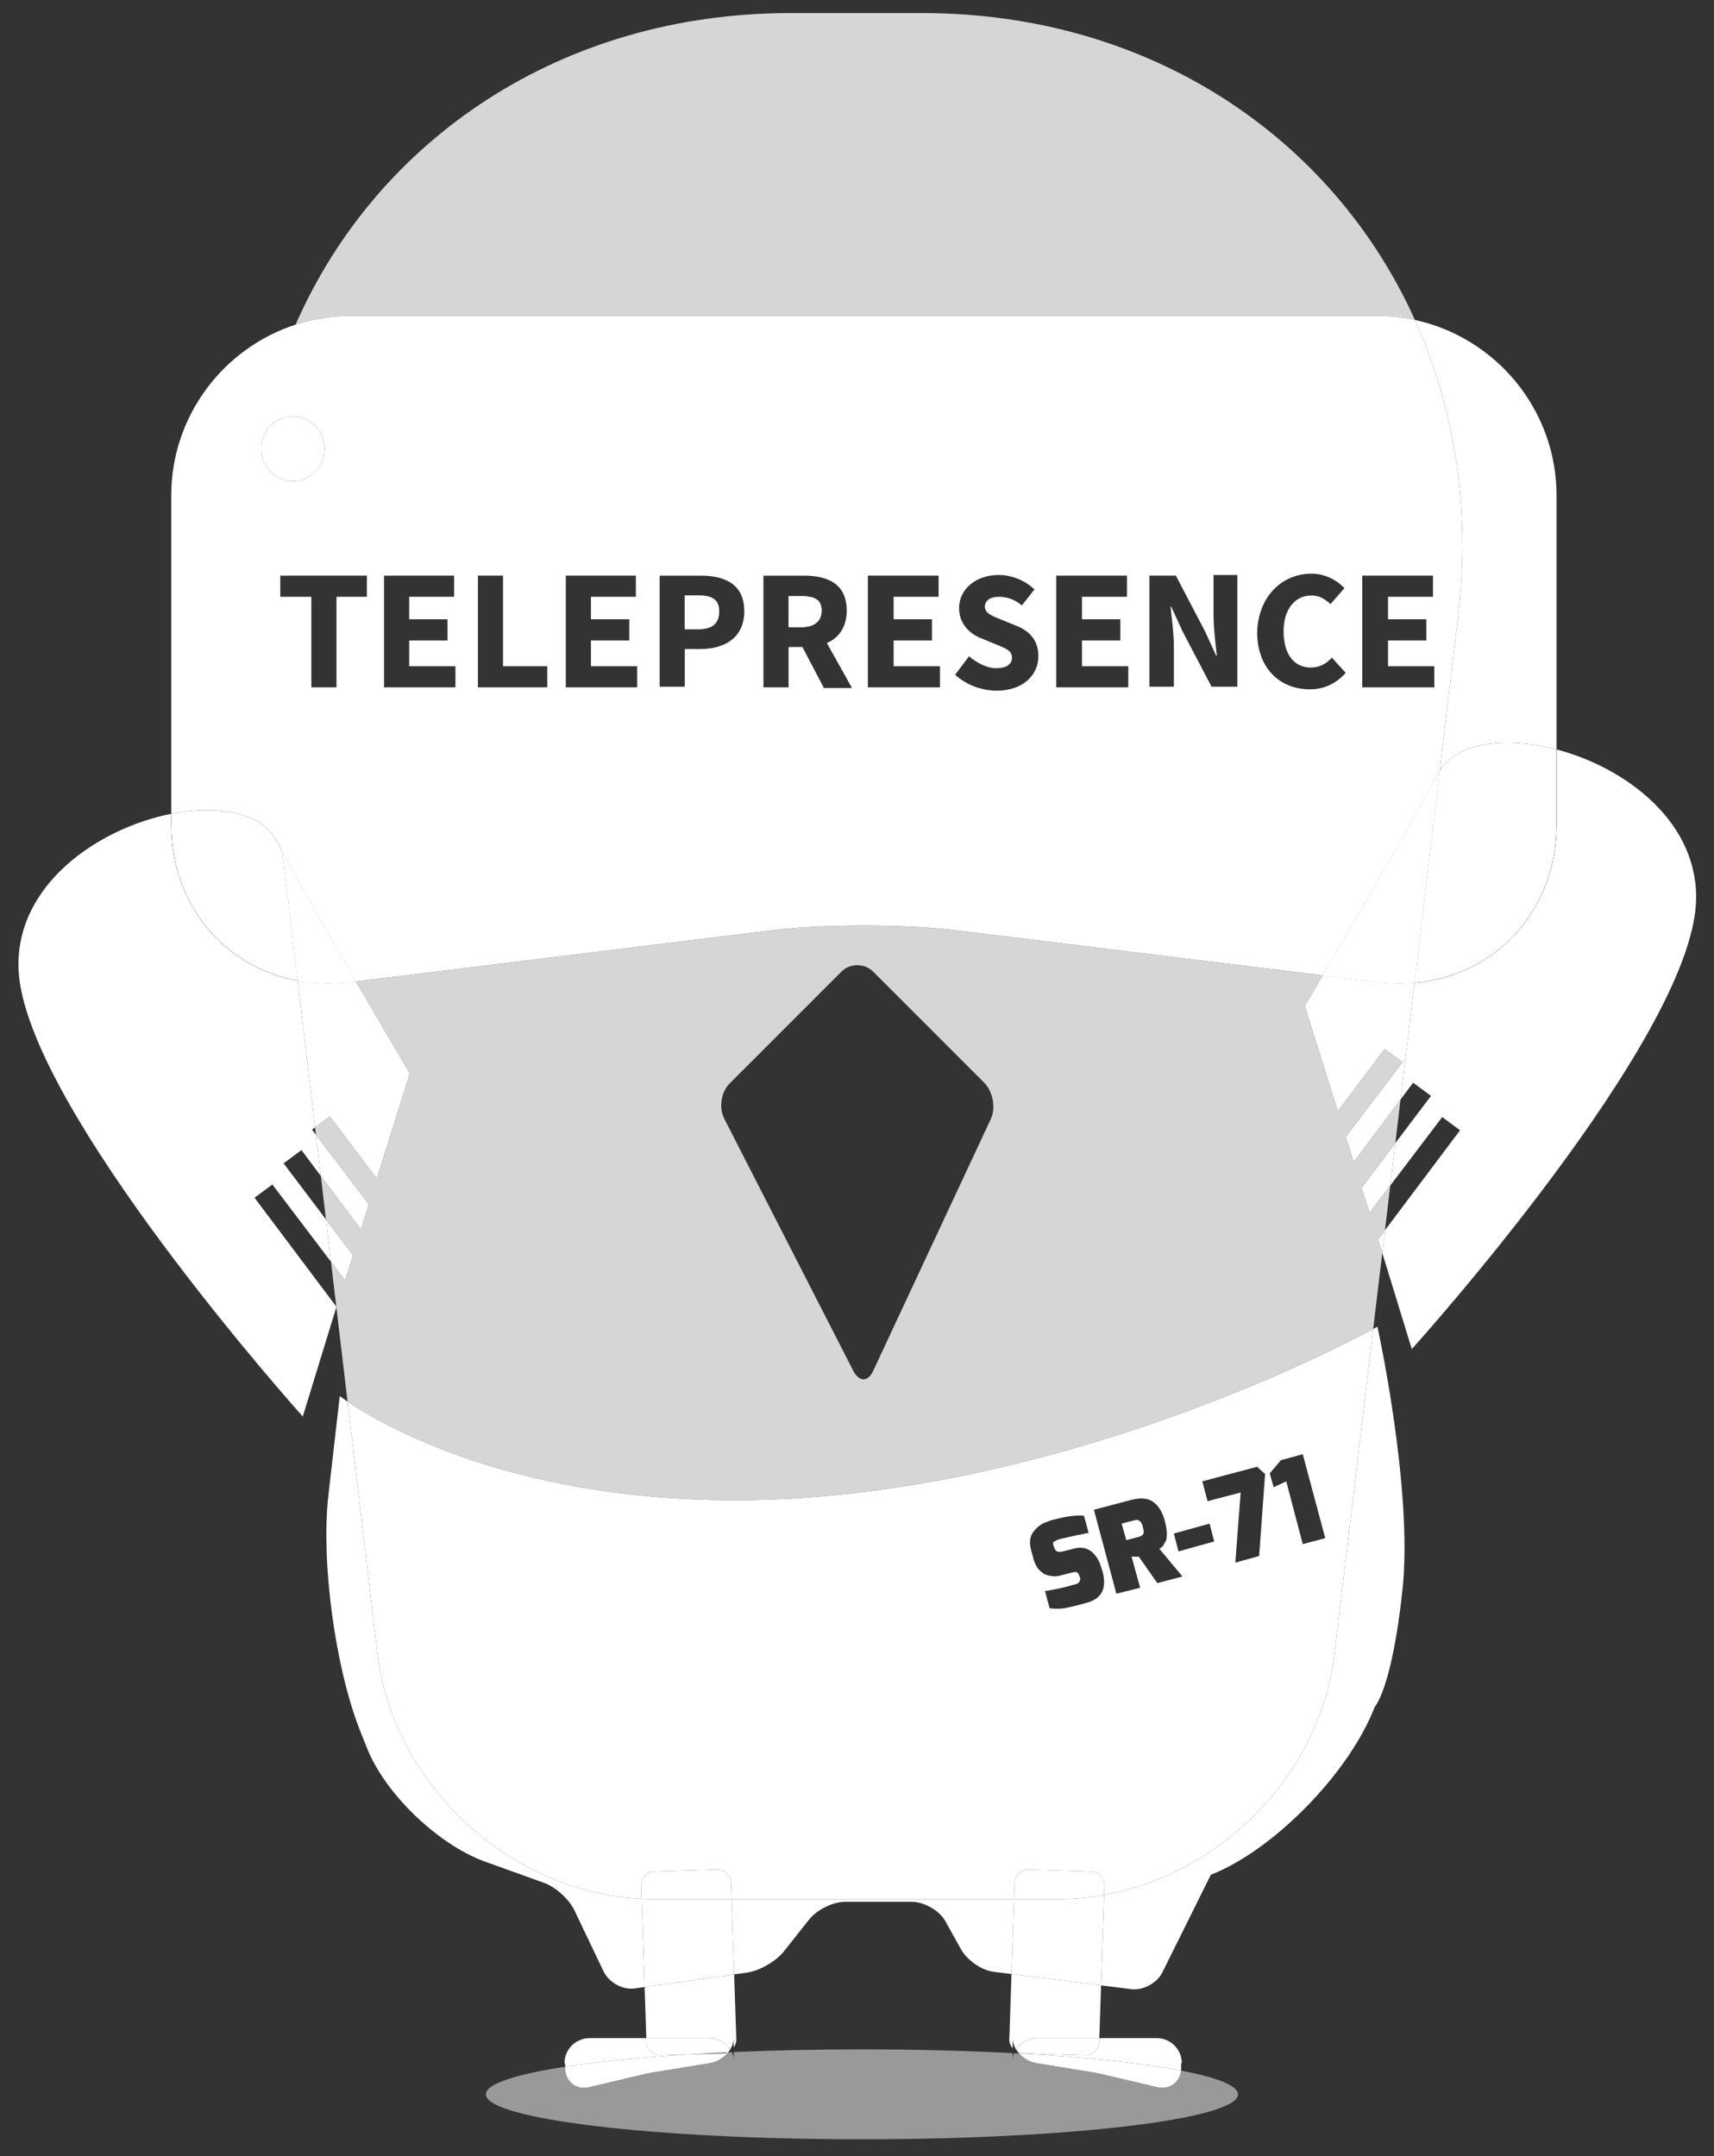 <?xml version="1.0" encoding="utf-8"?>
<!-- Generator: Adobe Illustrator 21.1.0, SVG Export Plug-In . SVG Version: 6.00 Build 0)  -->
<svg version="1.1" id="Layer_1" xmlns="http://www.w3.org/2000/svg" xmlns:xlink="http://www.w3.org/1999/xlink" x="0px" y="0px"
	 viewBox="0 0 357 449" style="enable-background:new 0 0 357 449;" xml:space="preserve">
<rect x="0" y="0" width="357" height="449" fill="#333333" stroke="none"/>
<style type="text/css">
	.st0{fill:none;}
	.st1{opacity:0.5;fill:#FFFFFF;}
	.st2{fill:#FFFFFF;}
	.st3{opacity:0.8;fill:#FFFFFF;}
	.st4{fill:url(#SVGID_1_);}
	.st5{fill:url(#SVGID_2_);}
	.st6{fill:url(#SVGID_3_);}
	.st7{fill:url(#SVGID_4_);}
	.st8{fill:url(#SVGID_5_);}
	.st9{fill:url(#SVGID_6_);}
	.st10{fill:url(#SVGID_7_);}
	.st11{fill:url(#SVGID_8_);}
	.st12{fill:url(#SVGID_9_);}
	.st13{fill:url(#SVGID_10_);}
</style>
<polygon class="st0" points="298.051,228.211 294.334,225.458 291.712,228.955 290.629,238.037 "/>
<polygon class="st0" points="304.108,235.37 300.391,232.617 289.576,246.873 288.466,256.184 "/>
<path class="st0" d="M200.173,405.934l-3.304-5.919c-1.239-2.203-4.405-3.992-7.021-3.992
	h-13.766c-2.616,0-5.919,1.652-7.571,3.717l-5.231,6.608
	c-1.652,2.065-4.956,3.992-7.571,4.405l-2.797,0.395l0.457,13.545
	c0,0.612-0.209,1.196-0.551,1.681v0.942c8.335-0.361,17.327-0.559,26.707-0.559
	c11.165,0,21.775,0.281,31.387,0.784v-0.991c-0.423-0.515-0.688-1.169-0.688-1.858
	l0.46-13.62l-3.626-0.458C204.441,410.339,201.412,408.137,200.173,405.934z"/>
<polygon class="st0" points="53.012,249.411 70.043,272.074 68.938,262.753 56.729,246.658 "/>
<path class="st0" d="M151.692,427.339c-0.008,0.01-0.017,0.02-0.025,0.03
	c0.257-0.012,0.508-0.025,0.766-0.036c-0.057-0.115-0.132-0.225-0.201-0.337
	C152.064,427.129,151.886,427.248,151.692,427.339z"/>
<path class="st0" d="M211.206,427.557c0.354,0.019,0.707,0.038,1.059,0.057
	c-0.06-0.067-0.115-0.137-0.172-0.206c-0.229-0.086-0.45-0.193-0.647-0.337
	C211.352,427.232,211.276,427.393,211.206,427.557z"/>
<polygon class="st0" points="65.802,236.302 65.62,234.764 64.988,235.232 "/>
<polygon class="st0" points="59.069,242.253 67.893,253.934 66.819,244.877 62.786,239.5 "/>
<path class="st1" d="M240.921,434.604l-12.252-2.891l-12.665-2.065
	c-1.464-0.22-2.799-0.993-3.74-2.034c-0.352-0.019-0.704-0.038-1.059-0.057
	c-0.177,0.419-0.295,0.846-0.295,1.265v-1.281
	c-9.612-0.503-20.222-0.784-31.387-0.784c-9.379,0-18.371,0.198-26.707,0.559v1.506
	c0-0.493-0.141-1.001-0.383-1.489c-0.258,0.011-0.509,0.024-0.766,0.036
	c-0.944,1.164-2.368,2.043-3.944,2.279l-12.665,2.065l-12.252,2.891
	c-2.753,0.688-5.094-1.101-5.094-3.992v-0.24
	c-10.342,1.586-16.52,3.58-16.52,5.747c0,5.17,35.07,9.361,78.33,9.361
	s78.33-4.191,78.33-9.361c0-1.819-4.357-3.516-11.87-4.953
	C245.705,433.726,243.494,435.247,240.921,434.604z"/>
<path class="st2" d="M53.012,249.411l3.717-2.753l12.209,16.094l-1.045-8.818
	l-8.824-11.681l3.717-2.753l4.033,5.378l-1.017-8.576l-0.814-1.07l0.632-0.468
	l-3.621-30.543c-15.233-2.828-26.333-15.735-26.333-32.59v-2.17
	c-15.359,3.05-32.552,14.913-31.8,32.456
	c1.239,28.496,59.195,93.06,59.195,93.06l6.997-22.775l-0.015-0.128
	L53.012,249.411z"/>
<path class="st2" d="M324.207,156.059v15.573c0,18.039-12.713,31.558-29.601,33.037
	l-2.895,24.286l2.623-3.497l3.717,2.753l-7.422,9.825l-1.053,8.837l10.815-14.257
	l3.717,2.753l-15.642,20.814l-0.562,4.718l6.155,20.034
	c0,0,57.956-64.151,59.195-93.06C353.961,171.376,338.793,159.903,324.207,156.059z"/>
<path class="st2" d="M152.09,426.776c0.449-0.729,0.727-1.533,0.727-2.359v1.957
	c0.341-0.485,0.551-1.069,0.551-1.681l-0.457-13.545l-18.652,2.633l0.359,10.637
	h12.968C149.517,424.417,151.184,425.467,152.09,426.776z"/>
<path class="st2" d="M137.537,427.996c-1.514,0-2.891-1.239-2.891-2.753l-0.028-0.826
	h-11.811c-2.891,0-5.231,2.34-5.231,5.231h0.138v0.724
	c6.913-1.06,15.688-1.938,25.747-2.563L137.537,427.996z"/>
<path d="M151.604,427.372c0.022-0.001,0.043-0.002,0.064-0.003
	c0.008-0.01,0.017-0.02,0.025-0.03
	C151.664,427.353,151.633,427.36,151.604,427.372z"/>
<path class="st2" d="M122.807,434.604l12.252-2.891l12.665-2.065
	c1.576-0.237,3-1.115,3.944-2.279c-0.022,0.001-0.043,0.002-0.064,0.003
	c-0.308,0.131-0.64,0.211-0.989,0.211l-7.155,0.226
	c-10.058,0.625-18.834,1.502-25.747,2.563v0.24
	C117.713,433.503,120.053,435.292,122.807,434.604z"/>
<path class="st2" d="M137.537,427.996l5.923-0.187c2.632-0.163,5.348-0.31,8.144-0.437
	c0.029-0.012,0.06-0.019,0.089-0.033c0.146-0.182,0.278-0.368,0.398-0.563
	c-0.906-1.309-2.573-2.359-4.504-2.359h-12.968l0.028,0.826
	C134.646,426.757,136.022,427.996,137.537,427.996z"/>
<path class="st2" d="M210.222,424.692c0,0.689,0.266,1.343,0.688,1.858v-2.134
	c0,0.826,0.278,1.63,0.727,2.359c0.906-1.309,2.573-2.359,4.504-2.359h12.831
	l0.371-10.99l-18.661-2.355L210.222,424.692z"/>
<path class="st2" d="M226.054,427.996l-13.078-0.413c-0.31,0-0.604-0.07-0.883-0.175
	c0.057,0.069,0.111,0.139,0.172,0.206c13.931,0.767,25.651,2.008,33.719,3.551
	c0.02-0.18,0.031-0.364,0.031-0.554v-0.964h0.138
	c0-2.891-2.34-5.231-5.231-5.231h-11.949l-0.028,0.826
	C228.945,426.757,227.568,427.996,226.054,427.996z"/>
<path class="st2" d="M216.004,429.648l12.665,2.065l12.252,2.891
	c2.573,0.643,4.783-0.878,5.063-3.439c-8.068-1.543-19.788-2.784-33.719-3.551
	C213.206,428.655,214.54,429.429,216.004,429.648z"/>
<path class="st2" d="M211.638,426.776c0.135,0.22,0.287,0.429,0.455,0.632
	c0.279,0.105,0.573,0.175,0.883,0.175l13.078,0.413
	c1.514,0,2.891-1.239,2.891-2.753l0.028-0.826h-12.831
	C214.211,424.417,212.544,425.467,211.638,426.776z"/>
<path class="st3" d="M288.466,256.184l1.11-9.31l-4.327,5.704l-1.652-5.231l7.032-9.31
	l1.082-9.082l-9.767,13.022l-1.652-5.231l11.839-15.556l-3.717-2.753l-9.774,12.94
	l-6.883-21.888c0,0,1.476-2.499,3.75-6.372l-76.987-9.459
	c-10.325-1.239-26.982-1.239-37.169,0l-87.213,10.715
	c5.978,10.278,11.224,19.158,11.224,19.158L78.479,245.419l-9.774-12.94
	l-3.085,2.285l0.182,1.538l11.025,14.486l-1.652,5.231l-8.356-11.142l1.074,9.057
	l5.631,7.454l-1.652,5.231l-2.933-3.867l1.105,9.322l0.039,0.052l-0.024,0.077
	l2.331,19.663c7.252,4.918,38.995,23.763,94.882,20.045
	c59.326-4.083,111.431-31.218,118.745-35.171l1.888-15.838l-0.866-2.818
	L288.466,256.184z M206.368,233.03l-24.504,52.449c-1.101,2.34-2.891,2.34-4.13,0
	l-26.844-52.449c-1.239-2.34-0.688-5.644,1.101-7.434l23.265-23.265
	c1.79-1.79,4.818-1.79,6.608,0l23.127,23.127
	C206.781,227.248,207.469,230.689,206.368,233.03z"/>
<path class="st3" d="M286.763,65.77c2.727,0,5.384,0.301,7.947,0.857
	c-17.194-38.143-55.357-63.906-102.659-63.906h-27.395
	c-47.703,0-86.11,26.202-103.091,64.878c3.639-1.182,7.517-1.829,11.545-1.829
	H286.763z"/>
<polygon class="st2" points="75.175,256.019 76.827,250.788 65.802,236.302 66.819,244.877 "/>
<polygon class="st2" points="70.043,272.074 70.058,272.202 70.082,272.126 "/>
<path class="st2" d="M61.999,204.222l3.621,30.543l3.085-2.285l9.774,12.94l6.883-21.888
	c0,0-5.246-8.88-11.224-19.158l-1.304,0.16
	C69.066,204.989,65.429,204.858,61.999,204.222z"/>
<polygon class="st2" points="71.871,266.619 73.523,261.388 67.893,253.934 68.938,262.753 "/>
<polygon class="st2" points="287.038,258.084 287.904,260.902 288.466,256.184 "/>
<polygon class="st2" points="285.249,252.578 289.576,246.873 290.629,238.037 283.597,247.347 "/>
<path class="st2" d="M287.038,204.533l-11.53-1.417c-2.274,3.873-3.75,6.372-3.75,6.372
	l6.883,21.888l9.774-12.94l3.717,2.753l-11.839,15.556l1.652,5.231l9.767-13.022
	l2.895-24.286C292.162,204.883,289.631,204.847,287.038,204.533z"/>
<path d="M61.999,204.222l-3.18-26.826c-0.383-0.722-0.719-1.369-0.989-1.909
	c-3.031-6.279-12.213-8.001-22.164-6.024v2.17
	C35.666,188.487,46.766,201.393,61.999,204.222z"/>
<radialGradient id="SVGID_1_" cx="-757.042" cy="580.261" r="3.723" gradientTransform="matrix(-38.729 45.1 -45.1 -38.729 -2969.555 56706.715)" gradientUnits="userSpaceOnUse">
	<stop  offset="0" style="stop-color:#FFFFFF"/>
	<stop  offset="1" style="stop-color:#FFFFFF"/>
</radialGradient>
<path class="st4" d="M61.999,204.222l-3.18-26.826c-0.383-0.722-0.719-1.369-0.989-1.909
	c-3.031-6.279-12.213-8.001-22.164-6.024v2.17
	C35.666,188.487,46.766,201.393,61.999,204.222z"/>
<path d="M299.881,160.411l-5.275,44.258c16.889-1.479,29.601-14.998,29.601-33.037
	v-15.573C313.817,153.321,303.73,154.458,299.881,160.411z"/>
<radialGradient id="SVGID_2_" cx="-757.042" cy="580.261" r="3.723" gradientTransform="matrix(-38.729 45.1 -45.1 -38.729 -2969.555 56706.715)" gradientUnits="userSpaceOnUse">
	<stop  offset="0" style="stop-color:#FFFFFF"/>
	<stop  offset="1" style="stop-color:#FFFFFF"/>
</radialGradient>
<path class="st5" d="M299.881,160.411l-5.275,44.258
	c16.889-1.479,29.601-14.998,29.601-33.037v-15.573
	C313.817,153.321,303.73,154.458,299.881,160.411z"/>
<path class="st2" d="M149.789,127.305c0-2.478-1.514-3.304-4.268-3.304h-2.891v7.021h2.891
	C148.412,131.022,149.789,129.783,149.789,127.305z"/>
<radialGradient id="SVGID_3_" cx="-757.042" cy="580.261" r="3.723" gradientTransform="matrix(-38.729 45.1 -45.1 -38.729 -2969.555 56706.715)" gradientUnits="userSpaceOnUse">
	<stop  offset="0" style="stop-color:#7F7F7F"/>
	<stop  offset="1" style="stop-color:#000000"/>
</radialGradient>
<path class="st6" d="M149.789,127.305c0-2.478-1.514-3.304-4.268-3.304h-2.891v7.021h2.891
	C148.412,131.022,149.789,129.783,149.789,127.305z"/>
<path class="st2" d="M171.126,127.167c0-2.34-1.514-3.029-4.268-3.029h-2.616v6.47h2.616
	C169.612,130.609,171.126,129.37,171.126,127.167z"/>
<radialGradient id="SVGID_4_" cx="-757.042" cy="580.261" r="3.723" gradientTransform="matrix(-38.729 45.1 -45.1 -38.729 -2969.555 56706.715)" gradientUnits="userSpaceOnUse">
	<stop  offset="0" style="stop-color:#7F7F7F"/>
	<stop  offset="1" style="stop-color:#000000"/>
</radialGradient>
<path class="st7" d="M171.126,127.167c0-2.34-1.514-3.029-4.268-3.029h-2.616v6.47h2.616
	C169.612,130.609,171.126,129.37,171.126,127.167z"/>
<path class="st2" d="M61.999,204.222c3.429,0.637,7.067,0.767,10.836,0.312l1.304-0.16
	c-5.782-9.941-12.243-21.178-15.32-26.978L61.999,204.222z"/>
<radialGradient id="SVGID_5_" cx="-757.042" cy="580.261" r="3.723" gradientTransform="matrix(-38.729 45.1 -45.1 -38.729 -2969.555 56706.715)" gradientUnits="userSpaceOnUse">
	<stop  offset="0" style="stop-color:#FFFFFF"/>
	<stop  offset="1" style="stop-color:#FFFFFF"/>
</radialGradient>
<path class="st8" d="M61.999,204.222c3.429,0.637,7.067,0.767,10.836,0.312l1.304-0.16
	c-5.782-9.941-12.243-21.178-15.32-26.978L61.999,204.222z"/>
<path class="st2" d="M299.29,161.445c-3.492,6.985-17.098,30.288-23.782,41.672
	l11.53,1.417c2.593,0.313,5.124,0.349,7.568,0.136l5.275-44.258
	C299.667,160.742,299.465,161.083,299.29,161.445z"/>
<radialGradient id="SVGID_6_" cx="-757.042" cy="580.261" r="3.723" gradientTransform="matrix(-38.729 45.1 -45.1 -38.729 -2969.555 56706.715)" gradientUnits="userSpaceOnUse">
	<stop  offset="0" style="stop-color:#FFFFFF"/>
	<stop  offset="1" style="stop-color:#FFFFFF"/>
</radialGradient>
<path class="st9" d="M299.29,161.445c-3.492,6.985-17.098,30.288-23.782,41.672
	l11.53,1.417c2.593,0.313,5.124,0.349,7.568,0.136l5.275-44.258
	C299.667,160.742,299.465,161.083,299.29,161.445z"/>
<ellipse class="st2" cx="60.996" cy="93.44" rx="6.608" ry="6.745"/>
<path class="st2" d="M229.979,394.599l-0.636,18.829l6.071,0.766
	c2.616,0.413,5.644-1.239,6.745-3.579l10.049-20.236l1.377-0.551
	c12.94-5.782,27.67-21.2,32.764-34.416c0,0,3.579-3.717,5.782-24.504
	c2.203-20.787-5.231-54.652-5.231-54.652s-0.306,0.172-0.884,0.484l-8.064,67.659
	C275.024,369.415,254.46,390.198,229.979,394.599z"/>
<path class="st2" d="M155.708,410.752c2.616-0.413,5.919-2.34,7.571-4.405l5.231-6.608
	c1.652-2.065,4.956-3.717,7.571-3.717h13.766c2.616,0,5.782,1.79,7.021,3.992
	l3.304,5.919c1.239,2.203,4.268,4.405,6.883,4.681l3.626,0.458l0.527-15.601
	h-58.827l0.529,15.676L155.708,410.752z"/>
<path class="st2" d="M78.617,344.399l-6.228-52.533c-1.072-0.727-1.619-1.155-1.619-1.155
	l-2.34,20.374c-1.652,14.042,1.377,36.205,6.608,49.421l1.377,3.442
	c3.717,9.499,14.73,20.099,24.504,23.678l12.252,4.405
	c2.478,0.826,5.369,3.442,6.47,5.782l6.057,12.665
	c1.101,2.34,3.992,3.992,6.608,3.579l1.953-0.276l-0.62-18.372
	C106.291,394.105,81.956,371.781,78.617,344.399z"/>
<path class="st2" d="M152.381,395.472h-16.221c-0.843,0-1.683-0.023-2.521-0.063
	l0.62,18.372l18.652-2.633L152.381,395.472z"/>
<path class="st2" d="M220.409,395.472h-9.201l-0.527,15.601l18.661,2.355l0.636-18.829
	C226.843,395.163,223.646,395.472,220.409,395.472z"/>
<path class="st2" d="M237.204,320.032c0.551-0.138,0.826-0.413,0.964-0.688
	c0.138-0.275,0-0.826-0.138-1.377c-0.138-0.688-0.413-1.101-0.688-1.239
	c-0.275-0.275-0.688-0.275-1.101-0.138l-2.616,0.688l0.964,3.442L237.204,320.032z"
	/>
<path class="st2" d="M72.389,291.866l6.228,52.533
	c3.339,27.382,27.674,49.706,55.022,51.01l-0.094-2.791
	c0-1.514,1.239-2.891,2.753-2.891l13.078-0.413c1.514,0,2.891,1.239,2.891,2.753
	l0.115,3.405h58.827l0.115-3.405c0-1.514,1.377-2.753,2.891-2.753l13.078,0.413
	c1.514,0,2.753,1.377,2.753,2.891l-0.067,1.982
	c24.481-4.401,45.045-25.184,47.974-50.2l8.064-67.659
	c-7.313,3.952-59.419,31.088-118.745,35.171
	C111.384,315.628,79.642,296.783,72.389,291.866z M266.802,304.064l4.543-1.239
	l4.681,17.483l-4.681,1.239l-3.442-13.078l-2.616,1.239l-0.826-2.891
	L266.802,304.064z M261.846,305.44l1.652,1.514l-1.239,17.07l-4.956,1.377
	l1.101-14.592l-6.883,1.79l-1.101-4.13L261.846,305.44z M251.934,317.279
	l0.964,3.717l-7.434,2.065l-0.964-3.717L251.934,317.279z M235.69,312.323
	c1.652-0.413,3.166-0.413,4.268,0.275c1.101,0.688,2.065,1.927,2.616,3.992
	c0.551,1.927,0.551,3.442,0.275,4.268c-0.275,0.413-0.413,0.688-0.551,0.964
	c-0.138,0.275-0.413,0.413-0.826,0.688l4.818,5.782l-5.231,1.377l-3.855-5.506
	h-1.514l1.79,6.47l-4.956,1.239l-4.68-17.483L235.69,312.323z M215.178,319.069
	c0.688-0.964,1.652-1.79,3.029-2.203c0.551-0.275,1.239-0.413,1.79-0.551
	c2.203-0.551,4.13-0.826,5.782-0.688l0.964,3.579
	c-1.514,0.275-3.442,0.688-5.782,1.239c-0.688,0.138-1.101,0.413-1.377,0.551
	s-0.275,0.551-0.138,0.964l0.138,0.275c0.138,0.413,0.275,0.688,0.551,0.826
	s0.688,0.138,1.239,0l2.203-0.551c1.927-0.551,3.442,0,4.543,1.377
	c0.551,0.688,0.964,1.514,1.239,2.478l0.275,0.826
	c0.964,3.579-0.138,5.782-3.442,6.608c-2.34,0.688-3.855,0.964-4.543,1.101
	c-0.688,0.138-1.79,0.138-3.029,0l-0.964-3.579
	c1.79-0.275,3.855-0.688,6.195-1.377c0.551-0.138,0.826-0.275,0.964-0.551
	c0.138-0.275,0.275-0.551,0.138-0.826l-0.138-0.413
	c-0.138-0.413-0.275-0.551-0.413-0.688c-0.275-0.138-0.551-0.138-1.101,0
	l-2.203,0.551c-0.826,0.275-1.652,0.275-2.34,0.138
	c-0.688-0.138-1.239-0.275-1.652-0.688c-0.413-0.275-0.826-0.688-1.101-1.101
	c-0.275-0.551-0.688-1.239-0.826-2.065l-0.413-1.514
	C214.352,321.271,214.49,320.032,215.178,319.069z"/>
<path class="st2" d="M152.381,395.472l-0.115-3.405c0-1.514-1.377-2.753-2.891-2.753
	l-13.078,0.413c-1.514,0-2.753,1.377-2.753,2.891l0.094,2.791
	c0.838,0.04,1.678,0.063,2.521,0.063H152.381z"/>
<path class="st2" d="M229.979,394.599l0.067-1.982c0-1.514-1.239-2.891-2.753-2.891
	l-13.078-0.413c-1.514,0-2.891,1.239-2.891,2.753l-0.115,3.405h9.201
	C223.646,395.472,226.843,395.163,229.979,394.599z"/>
<radialGradient id="SVGID_7_" cx="168.235" cy="131.572" r="10.535" gradientUnits="userSpaceOnUse">
	<stop  offset="0" style="stop-color:#FFFFFF"/>
	<stop  offset="1" style="stop-color:#FFFFFF"/>
</radialGradient>
<path class="st10" d="M166.859,124.138h-2.616v6.47h2.616
	c2.753,0,4.268-1.239,4.268-3.442C171.126,124.827,169.612,124.138,166.859,124.138z"
	/>
<radialGradient id="SVGID_8_" cx="146.209" cy="131.435" r="10.28" gradientUnits="userSpaceOnUse">
	<stop  offset="0" style="stop-color:#FFFFFF"/>
	<stop  offset="1" style="stop-color:#FFFFFF"/>
</radialGradient>
<path class="st11" d="M145.521,124.001h-2.891v7.021h2.891c2.891,0,4.268-1.239,4.268-3.717
	C149.789,124.827,148.274,124.001,145.521,124.001z"/>
<radialGradient id="SVGID_9_" cx="-757.042" cy="580.261" r="3.723" gradientTransform="matrix(-38.729 45.1 -45.1 -38.729 -2969.555 56706.715)" gradientUnits="userSpaceOnUse">
	<stop  offset="0" style="stop-color:#FFFFFF"/>
	<stop  offset="1" style="stop-color:#FFFFFF"/>
</radialGradient>
<path class="st12" d="M294.71,66.626c8.226,18.248,11.658,39.327,8.985,61.78
	l-3.814,32.005c3.849-5.953,13.936-7.09,24.326-4.352v-52.845
	C324.207,85.292,311.553,70.281,294.71,66.626z"/>
<radialGradient id="SVGID_10_" cx="-757.042" cy="580.261" r="3.723" gradientTransform="matrix(-38.729 45.1 -45.1 -38.729 -2969.555 56706.715)" gradientUnits="userSpaceOnUse">
	<stop  offset="0" style="stop-color:#FFFFFF"/>
	<stop  offset="1" style="stop-color:#FFFFFF"/>
</radialGradient>
<path class="st13" d="M294.71,66.626c-2.563-0.556-5.22-0.857-7.947-0.857H73.11
	c-4.028,0-7.906,0.647-11.545,1.829c-15.014,4.878-25.899,18.994-25.899,35.615
	v66.248c9.951-1.976,19.133-0.254,22.164,6.024
	c0.27,0.54,0.606,1.187,0.989,1.909c3.076,5.799,9.537,17.037,15.32,26.978
	l87.213-10.715c10.187-1.239,26.844-1.239,37.169,0l76.987,9.459
	c6.684-11.384,20.29-34.687,23.782-41.672c0.175-0.362,0.376-0.703,0.591-1.034
	l3.814-32.005C306.368,105.954,302.936,84.875,294.71,66.626z M54.388,93.44
	c0-3.725,2.958-6.745,6.608-6.745c3.649,0,6.608,3.02,6.608,6.745
	c0,3.725-2.958,6.745-6.608,6.745C57.347,100.185,54.388,97.165,54.388,93.44z
	 M76.414,124.276h-6.333v18.86H64.851v-18.86h-6.47v-4.405h18.034V124.276z
	 M94.861,143.136H79.994v-23.265h14.592v4.405h-9.361v4.681h7.984v4.405h-7.984v5.369
	h9.636V143.136z M113.996,143.136H99.542v-23.265h5.231v18.86h9.223V143.136z
	 M132.718,143.136h-14.868v-23.265h14.592v4.405h-9.361v4.681h7.984v4.405h-7.984
	v5.369h9.636V143.136z M145.934,135.151h-3.304v7.847h-5.231v-23.127h8.535
	c5.094,0,9.086,1.79,9.086,7.434C155.02,132.811,150.89,135.151,145.934,135.151z
	 M171.539,143.274v-0.138l-4.405-8.397h-2.891v8.397h-5.231v-23.265h8.397
	c4.956,0,8.948,1.652,8.948,7.296c0,3.442-1.652,5.644-4.13,6.745l5.231,9.361
	H171.539z M195.768,143.136h-15.005v-23.265h0.138h14.592v4.405h-9.361v4.681h7.984
	v4.405h-7.984v5.369h9.636V143.136z M207.607,143.824
	c-3.029,0-6.195-1.101-8.673-3.304l2.891-3.855
	c1.652,1.377,3.717,2.478,5.644,2.478c2.203,0,3.304-0.826,3.304-2.203
	c0-1.514-1.377-1.927-3.304-2.753l-3.029-1.239
	c-2.478-0.964-4.68-3.029-4.68-6.333c0-3.855,3.442-6.883,8.26-6.883
	c2.616,0,5.506,1.101,7.434,3.029l-2.616,3.304
	c-1.514-1.239-3.029-1.79-4.818-1.79s-2.891,0.826-2.891,2.065
	c0,1.377,1.514,1.927,3.579,2.753l3.029,1.239
	c2.753,1.101,4.543,3.029,4.543,6.332
	C216.28,140.52,213.113,143.824,207.607,143.824z M235.002,143.136h-15.005v-23.265
	h0.138h14.592v4.405h-9.361v4.681h7.984v4.405h-7.984v5.369h9.636V143.136z
	 M257.716,142.998h-5.369l-6.057-11.564l-2.34-5.094h-0.138
	c0.275,2.616,0.688,5.644,0.688,8.397v8.26h-5.094v-23.127h0.138h5.369
	l6.057,11.564l2.34,5.094h0.138c-0.275-2.478-0.688-5.782-0.688-8.535v-8.26
	h4.956V142.998z M272.859,143.549c-6.057,0-11.013-4.13-11.013-11.977
	c0.275-7.571,5.369-12.114,11.288-12.114c2.891,0,5.369,1.377,6.883,3.029
	l-2.891,3.304c-1.239-1.101-2.34-1.79-3.992-1.79
	c-3.304,0-5.782,2.753-5.782,7.434c0,4.818,2.203,7.571,5.644,7.571
	c1.927,0,3.304-0.826,4.405-2.065l2.891,3.166
	C278.366,142.31,275.75,143.549,272.859,143.549z M298.74,143.136h-15.005v-23.265
	h0.138h14.592v4.405h-9.361v4.681h7.984v4.405h-7.984v5.369h9.636V143.136z"/>
</svg>
